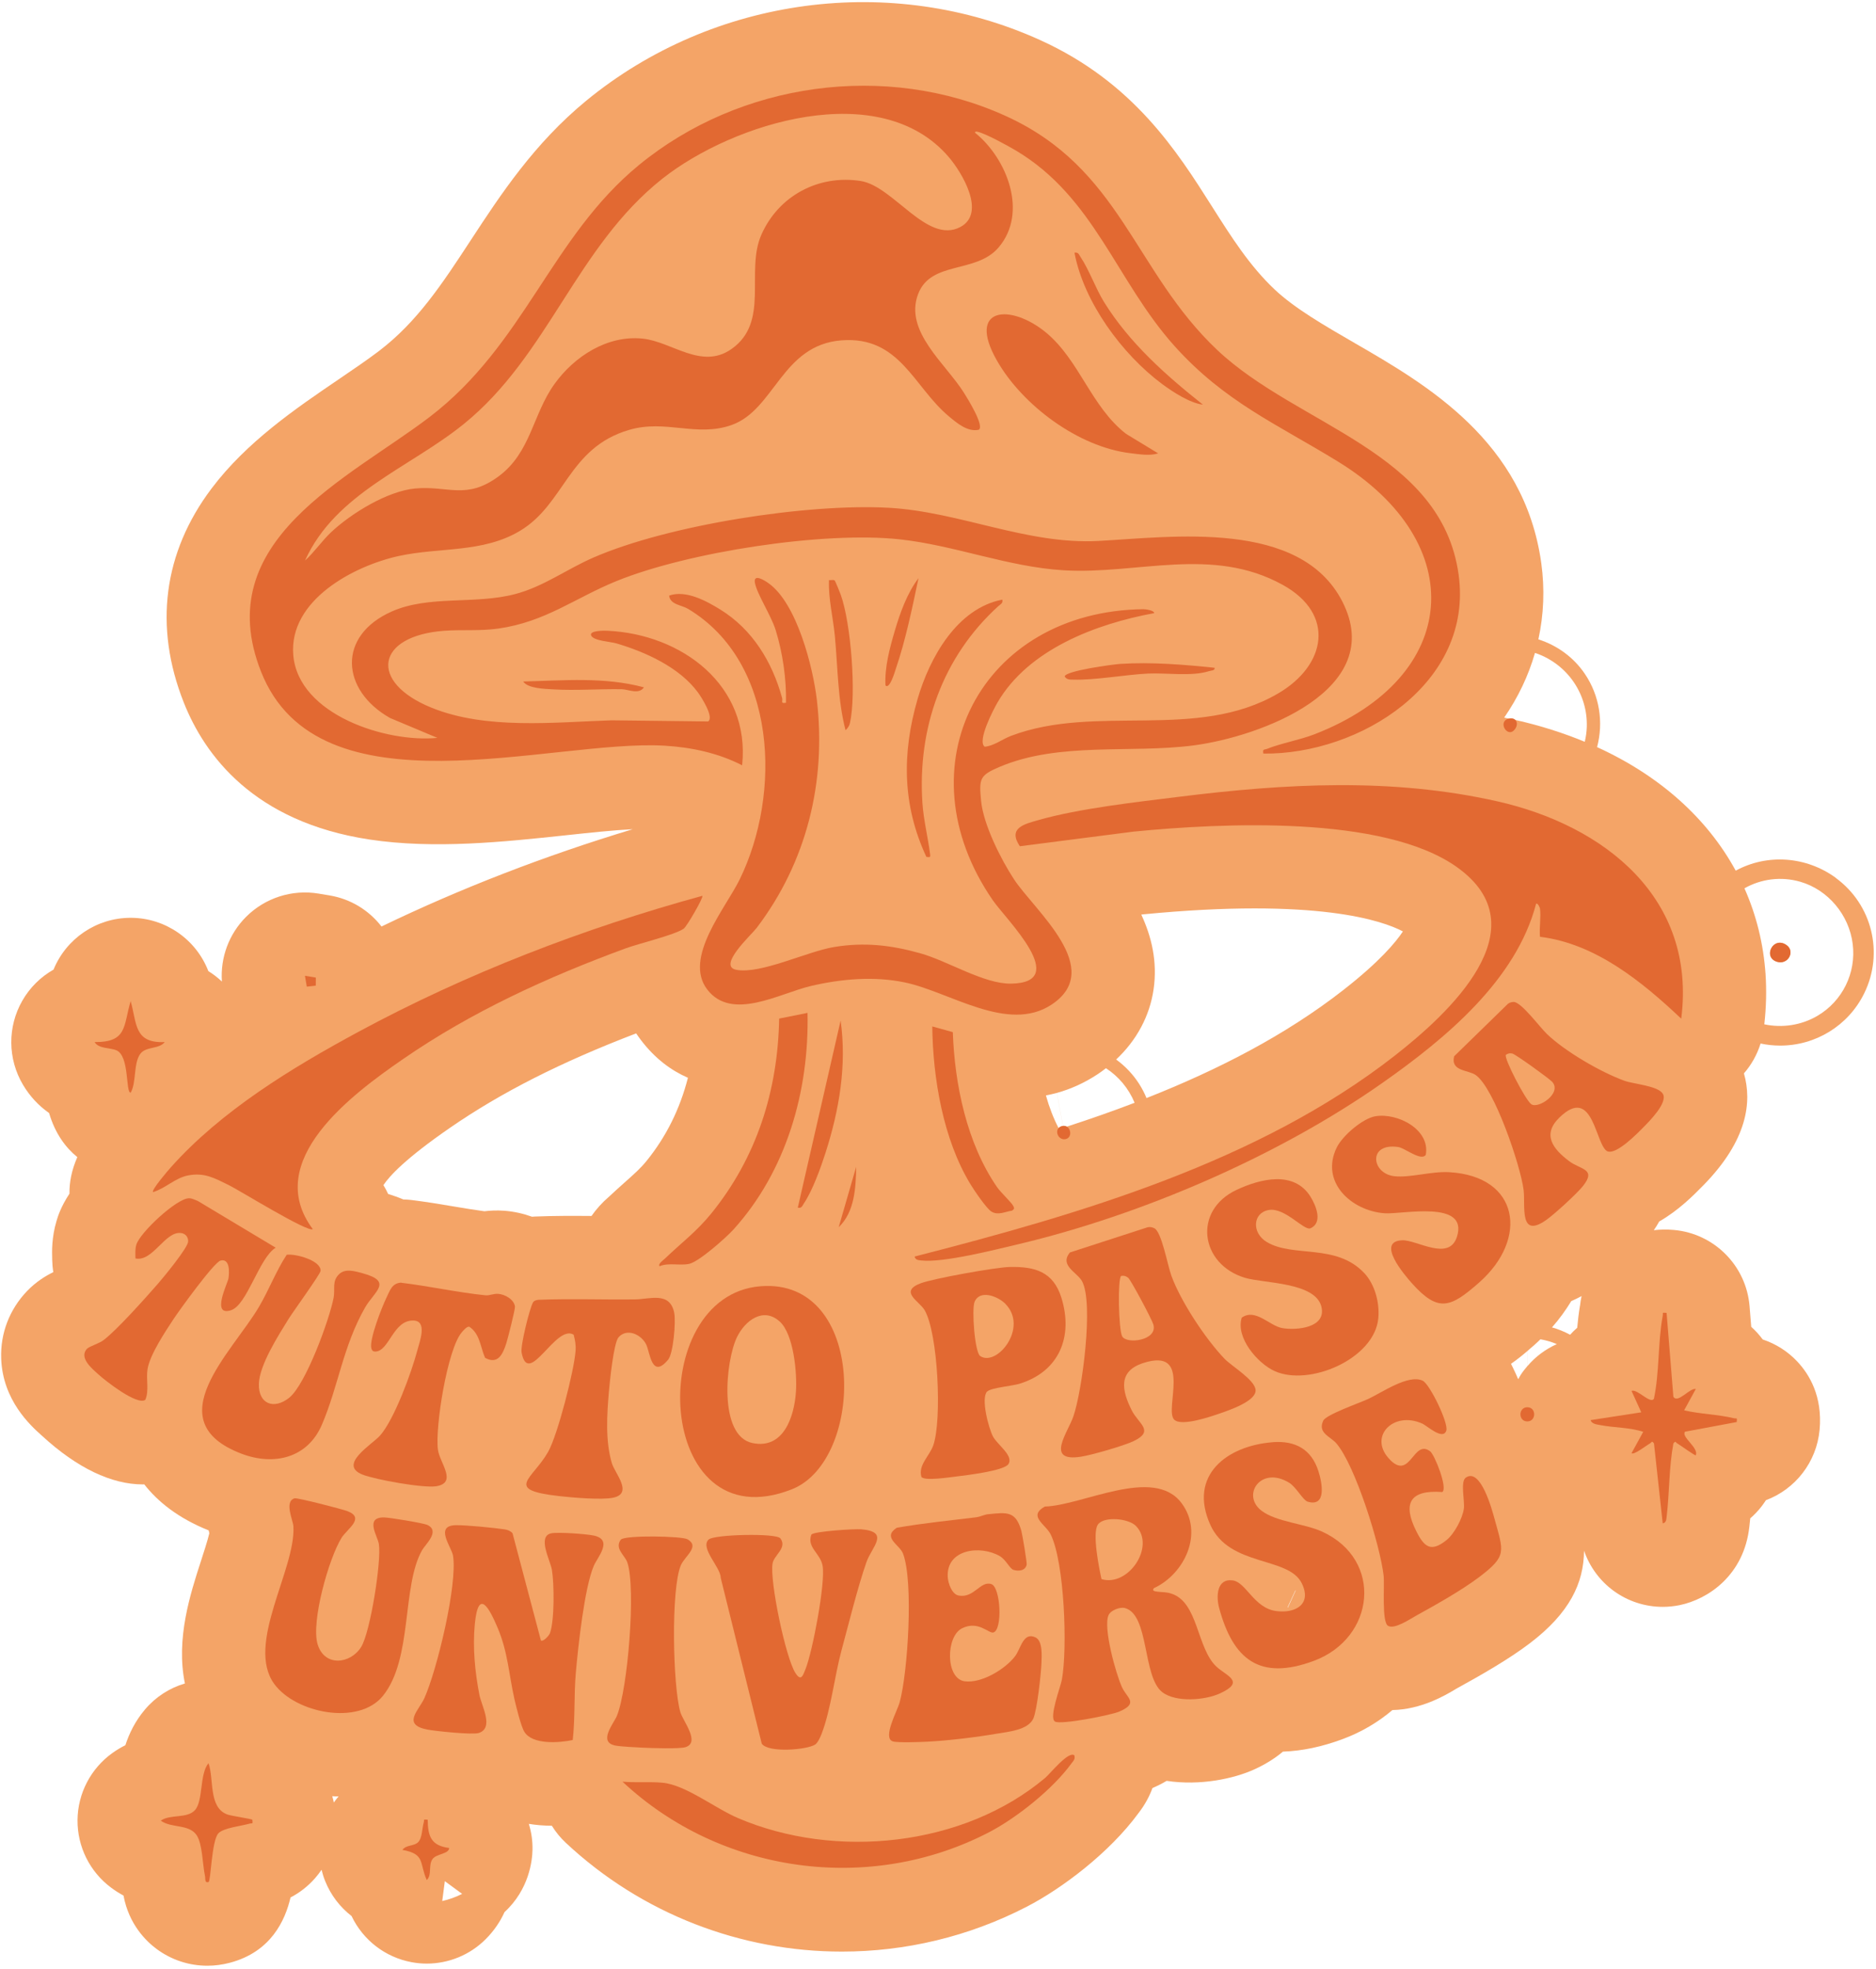 <svg width="264" height="277" viewBox="0 0 264 277" fill="none" xmlns="http://www.w3.org/2000/svg">
<path d="M258.349 123.493C254.171 120.45 248.69 120.071 244.257 122.481C240.261 115.135 233.586 109.128 224.749 105.102C225.674 101.615 225.106 97.851 223.017 94.779C221.416 92.427 219.094 90.774 216.488 89.944C217.245 86.472 217.398 82.868 216.896 79.22C214.515 62.06 200.729 54.095 190.67 48.278C186.317 45.759 182.204 43.386 179.38 40.728C175.85 37.401 173.288 33.353 170.573 29.072C165.638 21.282 159.494 11.578 146.356 5.629C125.444 -3.843 100.382 -0.501 82.513 14.155C75.176 20.176 70.444 27.383 66.273 33.754C62.227 39.935 58.725 45.272 53.339 49.37C51.709 50.608 49.758 51.94 47.683 53.346C41.598 57.481 34.705 62.169 29.763 68.729C22.986 77.728 21.632 88.132 25.854 98.805C28.795 106.245 35.717 115.63 51.992 118.098C61.127 119.481 70.961 118.426 79.638 117.501C83.03 117.137 86.29 116.787 89.042 116.649C76.617 120.399 64.781 124.985 53.688 130.336C51.934 128.072 49.365 126.456 46.358 125.961L44.83 125.706C41.096 125.087 37.296 126.31 34.625 128.982C32.216 131.392 30.993 134.712 31.226 138.076C30.636 137.522 29.996 137.027 29.319 136.612C27.601 132.156 23.306 129.142 18.459 129.113H18.386C13.589 129.113 9.324 132.025 7.533 136.401C5.735 137.42 4.206 138.913 3.144 140.769C1.033 144.446 1.077 148.967 3.238 152.607C4.192 154.209 5.422 155.534 6.907 156.575C7.773 159.502 9.258 161.46 10.881 162.778C10.059 164.649 9.753 166.367 9.775 167.918C8.545 169.796 8.144 171.122 7.962 171.733C7.256 174.077 7.315 176.087 7.344 177.048V177.223C7.358 177.812 7.409 178.387 7.504 178.955C6.441 179.48 5.109 180.273 3.835 181.591C1.339 184.183 0.036 187.568 0.167 191.114C0.378 197.004 4.316 200.542 5.793 201.874L5.924 201.991C10.852 206.519 15.693 208.82 20.104 208.82C20.169 208.82 20.235 208.82 20.3 208.812C22.171 211.208 25.031 213.552 29.37 215.292C29.399 215.423 29.428 215.569 29.457 215.693C29.209 216.734 28.671 218.394 28.285 219.58C26.786 224.196 24.726 230.53 26.021 236.82C23.874 237.454 21.916 238.699 20.416 240.468C19.012 242.121 18.175 243.875 17.643 245.506C17.046 245.805 16.442 246.161 15.838 246.591C12.781 248.768 10.947 252.277 10.91 256.026C10.874 259.776 12.635 263.321 15.649 265.556C16.224 265.986 16.806 266.35 17.381 266.656C18.131 270.704 20.548 273.07 22.054 274.184C24.143 275.727 26.633 276.528 29.18 276.528C30.229 276.528 31.291 276.39 32.339 276.113C38.133 274.584 40.128 270.165 40.885 266.925C42.173 266.255 43.345 265.345 44.335 264.217C44.641 263.867 44.946 263.474 45.252 263.03C45.383 263.562 45.543 264.093 45.754 264.61C46.548 266.59 47.843 268.279 49.474 269.539C51.09 272.931 54.227 275.349 57.932 276.033C58.638 276.164 59.351 276.23 60.057 276.23C63.129 276.23 66.113 275.021 68.334 272.808C69.585 271.563 70.43 270.238 70.998 268.986C74.477 265.789 74.906 261.712 74.935 260.227C74.965 258.96 74.775 257.73 74.419 256.572C75.46 256.74 76.537 256.834 77.658 256.834C78.189 257.694 78.837 258.502 79.601 259.215C90.359 269.291 104.349 274.548 118.478 274.54C127.365 274.54 136.311 272.466 144.543 268.199C149.413 265.68 156.124 260.649 160.215 255.058C161.132 253.879 161.758 252.685 162.18 251.534C162.901 251.221 163.57 250.886 164.175 250.522C168.891 251.236 173.637 250.224 176.556 248.891C178.165 248.156 179.475 247.304 180.545 246.409C183.223 246.321 186.048 245.732 189.003 244.625C191.601 243.657 193.938 242.266 195.947 240.563C200.009 240.482 203.364 238.502 204.791 237.65L204.995 237.527C208.416 235.648 212.31 233.428 215.28 231.171C220.914 226.89 222.872 222.682 222.915 218.146C223.694 220.396 225.135 222.376 227.093 223.803C229.117 225.274 231.533 226.045 233.986 226.045C234.78 226.045 235.573 225.965 236.359 225.805C240.421 224.968 245.429 221.568 246.179 214.761C246.222 214.367 246.266 213.982 246.302 213.596C246.899 213.079 247.43 212.511 247.896 211.914C248.115 211.63 248.319 211.339 248.508 211.04C252.657 209.49 255.641 205.675 256.063 201.146C256.5 196.421 254.6 193.312 252.919 191.529C251.572 190.094 249.891 189.039 248.057 188.427C247.576 187.779 247.037 187.182 246.441 186.651L246.208 183.76C245.749 178.06 241.243 173.524 235.544 173.022C234.532 172.934 233.601 172.956 232.734 173.058C233.011 172.65 233.273 172.243 233.491 171.835C236.243 170.262 238.354 168.115 239.635 166.812L239.708 166.739C245.938 160.39 246.564 154.988 245.414 150.998C246.47 149.783 247.27 148.363 247.758 146.798C248.682 146.994 249.607 147.089 250.524 147.089C255.452 147.089 260.081 144.337 262.338 139.743C265.133 134.064 263.451 127.228 258.334 123.5L258.349 123.493ZM46.984 253.58C46.919 253.274 46.846 252.976 46.759 252.677C46.919 252.685 47.079 252.699 47.239 252.706C47.378 252.706 47.516 252.706 47.654 252.706C47.494 252.903 47.327 253.085 47.174 253.296C47.108 253.391 47.043 253.485 46.977 253.58H46.984ZM213.984 193.443C213.86 193.633 213.758 193.829 213.649 194.026C213.424 193.487 213.183 192.97 212.936 192.461C212.834 192.249 212.739 192.053 212.637 191.856C213.504 191.252 214.268 190.633 214.938 190.058V192.177C214.595 192.577 214.268 192.992 213.977 193.443H213.984ZM181.236 226.14C181.236 226.14 181.229 226.14 181.222 226.14C181.214 226.14 181.2 226.125 181.193 226.118L182.292 223.73C182.292 223.73 182.314 223.745 182.328 223.752L181.236 226.147V226.14ZM89.53 145.378C89.733 145.684 89.952 145.989 90.177 146.288C92.172 148.916 94.45 150.591 96.808 151.617C95.688 156 93.744 159.917 90.971 163.331C90.148 164.351 89.202 165.188 87.899 166.346C87.244 166.928 86.502 167.59 85.73 168.319C84.725 169.178 83.91 170.095 83.241 171.056C80.649 171.034 77.993 171.027 75.256 171.136C75.125 171.136 75.001 171.158 74.87 171.165C73.632 170.721 72.33 170.423 70.968 170.321C69.891 170.241 68.938 170.299 68.166 170.393C66.805 170.211 65.349 169.971 63.835 169.716C61.913 169.389 59.919 169.061 57.859 168.806C57.495 168.763 57.131 168.741 56.76 168.734C56.098 168.45 55.384 168.195 54.62 167.962C54.423 167.54 54.212 167.125 53.958 166.717C54.802 165.436 57.095 162.946 63.34 158.643C70.546 153.67 78.924 149.426 89.522 145.371L89.53 145.378ZM149.471 158.41C149.246 158.468 149.085 158.57 148.969 158.694C148.27 157.354 147.666 155.811 147.186 154.1C147.702 153.998 148.212 153.889 148.729 153.743L149.58 158.395C149.544 158.395 149.508 158.395 149.464 158.41H149.471ZM150.126 158.497C149.973 158.41 149.799 158.366 149.588 158.395L148.736 153.743C150.65 153.212 152.572 152.367 154.479 151.108C154.879 150.838 155.265 150.562 155.636 150.27C157.405 151.421 158.825 153.095 159.669 155.134C156.532 156.335 153.351 157.442 150.126 158.49V158.497ZM189.061 139.255C180.894 145.633 171.41 150.496 161.343 154.471C160.775 153.095 159.967 151.814 158.919 150.685C158.351 150.074 157.733 149.528 157.07 149.047C159.953 146.346 161.794 142.924 162.34 139.168C162.901 135.265 162.049 131.756 160.608 128.662L160.877 128.625C185.393 126.252 194.637 129.55 197.425 131.028C196.42 132.55 194.134 135.294 189.068 139.248L189.061 139.255ZM214.945 192.169V190.051C215.294 189.752 215.622 189.468 215.913 189.213C216.211 188.951 216.495 188.675 216.779 188.405C217.572 188.544 218.351 188.769 219.087 189.082C217.5 189.789 216.08 190.844 214.945 192.177V192.169ZM222.34 183.688C222.165 184.751 222.042 185.784 221.954 186.782C221.598 187.088 221.27 187.415 220.95 187.765C220.142 187.328 219.29 186.978 218.402 186.731C219.443 185.551 220.346 184.306 221.117 183.032C221.59 182.829 222.071 182.596 222.566 182.326C222.471 182.778 222.391 183.236 222.347 183.695L222.34 183.688ZM216.219 91.917C220.601 93.483 223.447 97.647 223.301 102.263C223.279 102.976 223.177 103.668 223.017 104.352C219.989 103.1 216.743 102.066 213.263 101.28C213.249 101.28 213.234 101.28 213.22 101.273C213.038 101.098 212.747 101.025 212.383 101.098C212.15 101.047 211.91 101.003 211.677 100.952C213.635 98.113 215.09 95.055 216.008 91.852C216.073 91.874 216.146 91.895 216.211 91.917H216.219ZM62.234 267.427L62.598 264.632L65.036 266.423C64.097 266.896 63.144 267.224 62.234 267.427ZM255.772 142.895C253.487 144.242 250.786 144.628 248.282 144.096C248.551 141.694 248.61 139.342 248.457 137.056L249.811 135.192C249.891 135.229 249.971 135.273 250.073 135.302C251.63 135.76 252.635 133.853 251.434 132.972C249.621 131.647 248.144 134.406 249.811 135.192L248.457 137.049C248.166 132.768 247.154 128.713 245.487 124.963C247.816 123.646 250.633 123.253 253.363 124.046C257.257 125.182 260.212 128.698 260.722 132.797C261.231 136.86 259.288 140.82 255.772 142.895Z" fill="#F4A467"/>
<path d="M177.786 106.005C177.662 105.306 177.895 105.51 178.332 105.335C180.312 104.541 182.91 104.104 185.05 103.267C205.526 95.288 206.975 76.402 188.282 64.928C179.642 59.621 172.363 56.548 165.303 48.7C157.078 39.549 154.035 27.754 142.942 21.165C141.777 20.474 138.808 18.843 137.614 18.544C137.461 18.508 137.17 18.464 137.214 18.675C141.719 22.301 144.725 29.946 140.496 34.845C137.323 38.522 130.997 36.644 129.2 41.369C127.205 46.633 133.101 51.154 135.678 55.296C136.136 56.032 138.589 59.948 137.73 60.458C136.151 60.793 134.666 59.519 133.516 58.558C128.544 54.401 126.645 47.259 118.434 47.877C109.998 48.518 109.037 57.648 102.937 59.795C98.002 61.528 93.693 58.966 88.54 60.473C79.929 62.992 79.528 70.891 73.152 74.691C67.933 77.807 61.855 76.963 56.12 78.215C49.765 79.606 40.63 84.44 41.271 92.15C41.977 100.573 54.424 104.519 61.55 103.799L54.889 101.003C47.989 97.108 47.399 89.434 55.151 86.013C60.378 83.705 66.805 85.059 72.461 83.581C76.464 82.54 79.761 80.064 83.495 78.441C94.05 73.84 113.557 70.804 125.029 71.43C135.045 71.976 144.507 76.65 154.617 76.097C165.026 75.529 182.94 73.039 188.886 84.593C195.314 97.086 177.211 103.646 168.018 104.854C159.094 106.026 149.064 104.308 140.627 107.898C137.84 109.084 137.767 109.55 138.065 112.674C138.386 115.993 140.846 120.879 142.687 123.682C145.592 128.115 155.593 136.277 147.994 141.315C141.843 145.392 133.669 139.531 127.343 138.206C123.005 137.296 118.398 137.704 114.125 138.701C109.729 139.72 102.966 143.732 99.509 139.174C96.146 134.748 102.122 127.737 104.087 123.725C109.983 111.698 109.408 93.191 96.823 85.648C95.913 85.102 94.283 85.059 94.166 83.785C96.51 82.962 99.378 84.52 101.38 85.758C105.914 88.561 108.68 93.14 110.063 98.193C110.187 98.629 109.772 99.001 110.609 98.862C110.675 95.506 110.151 91.873 109.161 88.655C108.535 86.609 106.511 83.544 106.235 81.986C105.994 80.625 107.61 81.659 108.12 82.023C112.131 84.826 114.416 93.846 114.955 98.491C116.301 110.038 113.492 121.308 106.482 130.533C105.754 131.494 100.892 135.913 103.622 136.43C107.043 137.078 113.601 133.838 117.393 133.219C121.659 132.52 125.393 132.95 129.52 134.107C133.407 135.199 138.466 138.432 142.272 138.374C150.781 138.25 141.61 129.389 139.718 126.652C126.696 107.803 138.022 85.976 160.899 85.699C161.154 85.699 162.406 85.838 162.42 86.253C154.268 87.752 144.704 91.342 140.351 98.862C139.79 99.831 137.483 104.25 138.567 105.044C139.849 104.942 141.028 103.995 142.265 103.522C154.283 98.964 168.367 104.272 179.875 97.545C186.666 93.57 187.94 86.376 180.516 82.278C170.565 76.774 160.069 80.851 149.675 80.225C141.836 79.751 134.368 76.715 126.608 75.871C115.908 74.706 96.801 77.654 86.764 81.739C80.904 84.12 76.799 87.469 70.139 88.422C67.518 88.794 65.043 88.546 62.503 88.735C52.888 89.449 51.84 95.95 60.72 99.554C68.414 102.677 77.949 101.6 86.058 101.331L99.655 101.491C100.521 100.894 98.686 98.047 98.221 97.414C95.629 93.883 90.854 91.72 86.756 90.512C85.905 90.257 83.554 90.162 83.197 89.412C82.84 88.655 85.199 88.713 85.519 88.735C95.928 89.216 105.623 96.409 104.437 107.657C101.067 105.925 97.267 105.116 93.489 104.898C77.476 103.988 44.837 114.974 36.736 94.487C29.435 76.024 49.088 67.323 60.421 58.689C73.851 48.453 77.527 33.375 89.923 23.211C104.138 11.555 124.65 8.665 141.501 16.302C157.813 23.692 159.523 38.136 171.322 49.261C182.641 59.927 202.862 63.501 205.264 80.836C207.382 96.125 191.361 106.172 177.772 106.012L177.786 106.005ZM46.592 74.873C49.401 72.231 54.511 69.085 58.405 68.721C63.049 68.285 65.589 70.374 70.146 67.025C74.703 63.676 74.943 58.332 78.007 54.051C80.802 50.142 85.468 47.113 90.454 47.637C94.581 48.074 98.723 52.056 102.937 49.1C108.382 45.278 104.859 38.194 107.145 33.018C109.568 27.536 115.173 24.544 121.12 25.461C125.735 26.182 130.466 34.401 135.132 31.941C138.83 29.989 135.372 24.267 133.523 22.105C123.908 10.82 103.199 17.248 93.227 25.126C81.072 34.736 77.207 49.989 65.255 59.657C57.648 65.809 47.232 69.355 42.923 78.856C44.248 77.662 45.31 76.075 46.599 74.866L46.592 74.873Z" fill="#E26932"/>
<path d="M216.714 127.809C216.699 127.7 216.444 127.023 216.168 127.125C213.365 137.907 203.371 146.127 194.593 152.301C179.948 162.603 160.732 170.895 143.299 175.03C140.001 175.809 132.73 177.666 129.658 177.317C129.25 177.273 128.814 177.258 128.712 176.763C151.953 170.8 177.116 163.469 196.274 148.508C203.815 142.618 217.041 130.518 205.009 121.97C194.659 114.617 171.868 115.782 159.56 116.983L143.517 119.044C141.799 116.488 144.092 115.942 146.145 115.36C151.91 113.722 159.851 112.841 165.9 112.091C180.909 110.22 195.816 109.375 210.694 112.724C225.805 116.124 238.754 126.353 236.592 143.302C231.06 138.082 224.517 132.731 216.714 131.784C216.59 130.532 216.881 129.018 216.714 127.809Z" fill="#E26932"/>
<path d="M98.839 126.026C99.029 126.215 96.663 130.336 96.204 130.649C94.909 131.537 89.886 132.731 88.008 133.423C77.003 137.471 66.368 142.327 56.702 148.996C49.59 153.903 36.845 163.302 44.015 172.905C43.367 173.443 33.635 167.415 32.23 166.731C30.207 165.748 28.802 164.904 26.458 165.355C24.66 165.704 23.263 167.182 21.538 167.699C21.261 167.423 23.656 164.649 23.998 164.263C31.109 156.269 41.059 150.219 50.413 145.166C65.611 136.954 82.178 130.576 98.839 126.019V126.026Z" fill="#E26932"/>
<path d="M162.435 223.366C162.013 223.788 162.479 223.853 162.85 223.904C163.549 224.006 164.007 223.926 164.786 224.166C168.666 225.36 168.367 231.847 171.206 234.476C172.596 235.764 175.319 236.558 171.672 238.225C169.561 239.193 165.441 239.521 163.541 238.028C160.768 235.837 161.743 227.181 158.33 226.22C157.616 226.016 156.306 226.525 156 227.21C155.214 228.964 157.034 235.488 157.9 237.366C158.599 238.88 160.288 239.579 157.507 240.78C156.357 241.276 149.187 242.688 148.445 242.171C147.593 241.574 149.238 237.344 149.435 236.274C150.236 231.891 149.806 219.842 147.87 215.881C147.142 214.389 144.609 213.311 147.026 211.935C152.354 211.79 162.362 206.198 166.278 211.455C169.423 215.677 166.715 221.371 162.442 223.387L162.435 223.366ZM159.873 214.68C158.832 213.588 155.331 213.268 154.501 214.469C153.671 215.67 154.668 220.614 155.01 222.142C158.759 223.278 162.639 217.57 159.873 214.68Z" fill="#E26932"/>
<path d="M76.093 230.762C76.435 231.01 77.265 230.1 77.396 229.736C78.043 227.938 77.993 222.739 77.665 220.825C77.432 219.478 75.554 216.078 77.607 215.692C78.589 215.51 82.513 215.786 83.575 216.019C86.334 216.616 84.07 219.07 83.561 220.271C82.236 223.38 81.355 231.665 81.035 235.291C80.758 238.458 80.948 241.676 80.598 244.777C78.728 245.17 74.943 245.483 73.793 243.627C73.305 242.848 72.628 240.038 72.388 238.997C71.602 235.524 71.485 232.437 70.037 229.008C68.872 226.256 67.322 223.3 66.819 228.462C66.499 231.738 66.841 235.233 67.467 238.436C67.773 239.994 69.564 243.11 67.351 243.794C66.47 244.064 61.309 243.532 60.137 243.307C56.505 242.608 58.951 240.591 59.715 238.902C61.491 234.956 64.396 222.929 63.755 218.852C63.566 217.643 61.062 214.592 64.177 214.556C65.691 214.542 69.454 214.913 71.019 215.146C71.449 215.211 71.827 215.357 72.126 215.685L76.115 230.755L76.093 230.762Z" fill="#E26932"/>
<path d="M139.07 213.013C141.683 212.75 142.928 212.532 143.728 215.342C143.874 215.852 144.536 219.842 144.478 220.104C144.296 220.963 143.364 221.072 142.615 220.839C142.09 220.672 141.581 219.427 140.7 218.91C137.956 217.315 133.152 217.927 133.37 221.836C133.421 222.725 133.945 224.268 134.899 224.45C137.083 224.865 137.956 222.332 139.506 222.841C140.817 223.278 141.122 229.27 139.79 229.648C139.143 229.83 137.687 227.923 135.387 229.059C133.094 230.187 133.028 236.135 135.743 236.514C138.116 236.841 141.479 234.803 142.862 232.968C143.663 231.913 143.99 229.51 145.73 230.347C146.749 230.842 146.596 232.954 146.56 233.922C146.509 235.4 145.941 240.664 145.395 241.799C144.624 243.379 141.909 243.612 140.344 243.874C137.396 244.384 133.487 244.857 130.51 245.01C129.585 245.061 126.259 245.185 125.626 244.966C124.163 244.464 126.266 240.707 126.608 239.462C127.758 235.276 128.574 222.492 127.081 218.56C126.601 217.286 124.104 216.296 126.193 214.92C129.891 214.272 133.611 213.901 137.337 213.449C137.942 213.377 138.531 213.056 139.084 213.005L139.07 213.013Z" fill="#E26932"/>
<path d="M165.245 199.718C163.774 198.248 167.945 189.445 160.855 191.753C157.347 192.896 157.835 195.576 159.276 198.422C160.244 200.33 162.53 201.298 159.502 202.74C158.14 203.388 153.598 204.698 152.099 204.924C147.018 205.703 150.279 201.516 151.058 199.23C152.288 195.656 153.948 183.242 152.259 180.214C151.568 178.976 149.042 178.015 150.57 176.188L161.511 172.642C161.845 172.577 162.129 172.635 162.428 172.773C163.469 173.254 164.298 177.964 164.83 179.428C166.133 183.046 169.641 188.346 172.312 191.135C173.353 192.219 176.614 194.112 176.694 195.554C176.782 197.104 172.975 198.379 171.745 198.808C170.427 199.267 166.249 200.716 165.245 199.711V199.718ZM157.776 179.493C157.267 179.835 157.405 186.999 157.915 187.982C158.526 189.147 162.937 188.579 162.311 186.337C162.122 185.652 159.145 180.046 158.752 179.741C158.432 179.493 158.177 179.428 157.776 179.486V179.493Z" fill="#E26932"/>
<path d="M107.006 180.943C122.015 179.72 121.782 205.427 111.439 209.504C92.07 217.148 90.592 182.275 107.006 180.943ZM109.707 185.893C107.385 183.804 104.837 185.806 103.723 188.077C102.1 191.376 101.045 201.998 105.893 203.002C110.274 203.912 111.767 199.289 112.007 195.809C112.189 193.232 111.716 187.692 109.707 185.886V185.893Z" fill="#E26932"/>
<path d="M179.104 202.878C182.277 202.638 184.556 203.868 185.538 206.969C186.04 208.535 186.739 212.059 184.01 211.243C183.369 211.047 182.401 209.197 181.44 208.6C177.444 206.125 174.649 210.319 177.524 212.517C179.628 214.119 183.566 214.315 186.084 215.473C194.702 219.441 193.523 230.42 184.898 233.638C177.269 236.477 173.513 233.456 171.555 226.168C171.133 224.588 171.213 222.018 173.47 222.324C175.37 222.579 176.454 226.212 179.584 226.634C182.292 226.998 184.636 225.688 183.202 222.746C181.331 218.902 173.026 220.467 170.325 214.512C167.174 207.537 172.669 203.38 179.096 202.885L179.104 202.878Z" fill="#E26932"/>
<path d="M195.7 205.448C198.509 208.15 198.888 202.427 201.246 204.153C201.887 204.626 203.772 209.38 202.964 209.89C198.422 209.562 197.33 211.462 199.31 215.408C200.431 217.643 201.37 218.408 203.561 216.653C204.653 215.779 205.81 213.617 205.999 212.234C206.152 211.142 205.468 208.412 206.283 207.858C208.387 206.424 209.988 212.467 210.33 213.705C211.582 218.291 212.113 218.852 208.19 221.83C205.744 223.686 202.083 225.746 199.353 227.246C198.422 227.756 196.238 229.263 195.328 228.71C194.418 228.156 194.862 223.045 194.71 221.655C194.236 217.447 190.757 206.22 188.078 203.068C187.234 202.07 185.385 201.604 186.215 199.85C186.615 199.005 191.303 197.367 192.504 196.814C194.484 195.904 198.174 193.283 200.205 194.229C201.202 194.695 203.874 200.207 203.532 201.248C203.066 202.667 200.831 200.578 200.183 200.279C196.005 198.379 192.38 202.245 195.707 205.441L195.7 205.448Z" fill="#E26932"/>
<path d="M41.46 210.777C41.824 210.66 48.149 212.298 48.899 212.582C51.417 213.551 48.862 215.065 48.076 216.317C46.279 219.178 43.738 228.17 44.699 231.315C45.682 234.54 49.343 234.082 50.828 231.679C52.116 229.611 53.696 219.601 53.317 217.205C53.135 216.07 51.308 213.456 54.016 213.463C54.766 213.463 59.562 214.257 60.123 214.512C62.008 215.385 59.846 217.271 59.41 218.05C56.505 223.146 58.114 233.346 53.885 238.566C50.457 242.796 41.576 240.998 38.585 236.877C34.538 231.293 41.627 220.78 41.292 214.723C41.242 213.849 39.953 211.235 41.46 210.77V210.777Z" fill="#E26932"/>
<path d="M99.727 216.573C100.448 215.852 109.263 215.641 109.823 216.413C110.813 217.774 108.913 218.75 108.717 219.951C108.309 222.448 110.558 233.202 111.934 235.349C112.727 236.587 112.989 235.728 113.375 234.752C114.351 232.284 116.178 222.696 115.763 220.279C115.457 218.502 113.506 217.694 114.176 215.889C114.474 215.415 120.254 215.059 121.186 215.132C125.298 215.474 122.685 217.6 121.935 219.74C120.698 223.271 119.446 228.389 118.427 232.139C117.451 235.735 116.92 240.54 115.632 243.875C115.464 244.312 115.079 245.185 114.707 245.418C113.55 246.168 108.091 246.612 107.196 245.287L101.431 221.99C101.423 220.454 98.483 217.803 99.713 216.573H99.727Z" fill="#E26932"/>
<path d="M138.924 195.736C137.992 196.676 139.128 200.92 139.732 202.07C140.351 203.25 142.695 204.786 141.901 205.973C141.268 206.912 135.954 207.538 134.579 207.706C133.691 207.807 130.095 208.375 129.665 207.764C129.185 206.111 130.779 204.859 131.325 203.352C132.584 199.828 132.009 187.502 130.109 184.292C129.36 183.025 126.448 181.685 129.6 180.513C131.383 179.85 140.096 178.278 142.069 178.234C145.628 178.154 148.227 178.882 149.369 182.573C151.058 188.034 149.064 192.933 143.473 194.659C142.433 194.979 139.463 195.22 138.939 195.744L138.924 195.736ZM141.501 183.432C140.46 182.362 137.891 181.358 137.148 183.134C136.726 184.146 137.163 190.247 137.941 190.764C140.271 192.315 144.762 186.796 141.501 183.44V183.432Z" fill="#E26932"/>
<path d="M191.944 179.042C193.465 180.636 194.156 183.221 193.967 185.397C193.479 191.142 184.235 195.102 179.351 192.867C176.949 191.768 173.856 188.157 174.744 185.361C176.687 183.992 178.631 186.519 180.458 186.832C182.452 187.174 186.688 186.802 185.953 183.817C185.101 180.352 177.852 180.549 175.195 179.755C168.891 177.862 167.821 170.283 174.03 167.378C177.349 165.827 182.095 164.626 184.417 168.339C185.211 169.606 186.201 172.045 184.374 172.809C183.42 173.072 180.785 169.817 178.536 170.218C176.287 170.618 176.105 173.443 178.296 174.739C182.008 176.93 187.998 174.899 191.944 179.049V179.042Z" fill="#E26932"/>
<path d="M40.361 176.515C41.591 176.34 45.201 177.323 45.114 178.779C45.092 179.224 41.249 184.509 40.608 185.543C39.174 187.865 36.503 192.03 36.43 194.673C36.35 197.519 38.563 198.349 40.71 196.617C43.032 194.745 46.358 185.638 46.948 182.565C47.188 181.342 46.672 180.257 47.727 179.238C48.593 178.401 49.983 178.83 51.075 179.129C55.341 180.301 52.662 181.67 51.359 183.963C48.273 189.387 47.625 194.971 45.31 200.395C43.301 205.106 38.563 206.256 33.948 204.487C22.003 199.907 32.674 190.239 36.437 183.854C37.864 181.43 38.839 178.809 40.346 176.515H40.361Z" fill="#E26932"/>
<path d="M80.715 187.75C78.196 186.236 74.353 195.315 73.4 190.255C73.225 189.33 74.499 184.176 74.986 183.258C75.154 182.945 75.423 182.916 75.729 182.851C80.278 182.669 84.835 182.851 89.391 182.792C91.444 182.77 94.283 181.649 94.88 184.685C95.127 185.937 94.756 190.379 94.028 191.267C91.713 194.063 91.48 190.291 90.949 189.163C90.272 187.736 88.241 186.775 87.047 188.122C86.349 188.908 85.81 194.383 85.686 195.803C85.41 199.02 85.177 202.668 86.094 205.806C86.523 207.284 89.144 210.058 86.312 210.684C84.711 211.033 80.496 210.669 78.699 210.465C70.808 209.57 74.921 208.15 77.134 204.241C78.473 201.874 80.817 192.752 80.999 190C81.057 189.17 80.926 188.522 80.722 187.743L80.715 187.75Z" fill="#E26932"/>
<path d="M193.567 157.026C196.653 156.516 201.297 158.882 200.642 162.457C200.001 163.404 197.716 161.503 196.769 161.358C192.46 160.717 192.97 165.107 196.231 165.464C198.458 165.704 201.392 164.758 203.925 164.896C213.838 165.457 215.12 174.281 208.168 180.404C204.143 183.949 202.432 184.699 198.706 180.542C197.607 179.311 193.596 174.616 197.337 174.477C199.39 174.404 203.917 177.506 205.031 173.975C206.683 168.74 197.323 170.852 194.862 170.677C190.175 170.349 185.742 166.287 188.108 161.431C188.916 159.771 191.762 157.324 193.567 157.026Z" fill="#E26932"/>
<path d="M56.476 180.454C60.378 180.92 64.417 181.823 68.312 182.216C68.923 182.275 69.425 181.962 70.109 182.012C71.056 182.085 72.322 182.777 72.468 183.796C72.519 184.146 71.442 188.397 71.231 189.031C70.743 190.523 70.051 192.001 68.261 191.011C67.598 189.511 67.547 187.633 66.041 186.636C65.684 186.577 65.196 187.182 64.978 187.429C62.954 189.795 61.2 200.825 61.63 203.949C61.884 205.805 64.396 208.579 61.404 209.074C59.599 209.372 52.808 208.149 51.01 207.436C47.516 206.053 52.356 203.206 53.47 201.961C55.486 199.704 57.932 192.999 58.733 189.955C59.06 188.71 60.21 185.769 58.129 185.762C55.304 185.755 54.795 190.021 52.858 190.13C52.524 190.152 52.364 190.021 52.269 189.715C51.898 188.543 53.747 183.862 54.373 182.58C54.867 181.576 55.13 180.505 56.469 180.433L56.476 180.454Z" fill="#E26932"/>
<path d="M12.286 189.708C12.563 189.417 13.946 188.987 14.543 188.543C16.399 187.167 20.533 182.529 22.222 180.593C23.03 179.675 26.414 175.555 26.473 174.674C26.516 174.04 26.123 173.545 25.49 173.458C23.233 173.145 21.516 177.542 19.063 177.033C19.055 176.385 18.997 175.737 19.186 175.096C19.703 173.378 24.871 168.565 26.604 168.565C27.026 168.565 27.448 168.798 27.834 168.944L38.796 175.518C36.452 176.945 34.8 183.585 32.499 184.32C29.675 185.223 32.034 180.535 32.15 179.843C32.288 179.013 32.368 176.989 31.037 177.331C30.112 177.571 25.25 184.306 24.427 185.551C23.248 187.342 21.108 190.538 20.766 192.584C20.526 194.025 21.021 195.612 20.446 196.923C19.288 197.746 14.819 194.236 13.844 193.341C12.97 192.54 11.034 190.997 12.271 189.701L12.286 189.708Z" fill="#E26932"/>
<path d="M87.39 216.573C88.03 215.939 95.95 216.085 96.743 216.536C98.555 217.563 96.365 218.895 95.811 220.198C94.399 223.525 94.683 237.213 95.739 240.846C96.117 242.142 98.606 245.134 96.445 245.789C95.6 246.044 91.604 245.913 90.454 245.855C89.501 245.804 87.426 245.709 86.633 245.563C84.085 245.09 86.371 242.462 86.815 241.37C88.343 237.628 89.522 223.409 88.278 219.783C87.928 218.771 86.429 217.839 87.375 216.573H87.39Z" fill="#E26932"/>
<path d="M151.196 246.94C151.32 247.5 151.073 247.675 150.796 248.046C148.183 251.657 143.088 255.727 139.143 257.773C122.292 266.502 101.387 263.546 87.601 250.638C89.435 250.798 91.378 250.616 93.213 250.784C96.466 251.068 100.586 254.366 103.862 255.763C117.553 261.61 135.554 259.79 147.091 250.099C147.739 249.553 150.432 246.204 151.196 246.947V246.94Z" fill="#E26932"/>
<path d="M162.981 63.778C161.787 64.157 160.324 63.902 159.043 63.749C151.757 62.876 143.874 57.015 140.285 50.71C135.976 43.138 142.243 42.68 147.215 46.793C151.902 50.674 153.577 57.255 158.468 61.034L162.981 63.778Z" fill="#E26932"/>
<path d="M113.637 142.479C113.885 153.48 110.66 164.743 103.207 172.97C102.166 174.12 98.359 177.491 96.998 177.79C95.673 178.081 94.13 177.586 92.812 178.125C92.565 177.782 93.358 177.266 93.577 177.047C95.862 174.856 97.995 173.283 100.077 170.728C106.489 162.828 109.459 153.451 109.648 143.288L113.637 142.487V142.479Z" fill="#E26932"/>
<path d="M234.532 184.698L235.486 196.493C236.112 197.483 237.757 195.241 238.645 195.386L237 198.4C239.285 198.932 241.717 198.961 243.988 199.507C244.403 199.609 244.468 199.318 244.403 200.046L237.124 201.407C236.541 202.142 239.074 203.65 238.645 204.713C238.55 204.836 236.345 203.213 236.046 203.06C235.777 202.921 235.843 202.616 235.486 203.06C234.853 206.46 234.947 209.94 234.54 213.354C234.489 213.762 234.489 214.199 233.986 214.301L232.756 203.053C232.407 202.601 232.465 202.907 232.196 203.053C231.774 203.271 229.925 204.734 229.597 204.429L231.242 201.422C229.299 200.788 227.159 200.854 225.194 200.475C224.728 200.388 223.993 200.322 223.84 199.776L230.966 198.677L229.597 195.663C230.456 195.357 232.239 197.578 232.749 196.762C233.542 192.998 233.288 188.885 233.986 185.106C234.066 184.655 233.804 184.633 234.525 184.691L234.532 184.698Z" fill="#E26932"/>
<path d="M141.05 84.353C141.166 84.877 140.78 85.008 140.475 85.284C132.664 92.376 129.09 102.394 129.811 113.001C129.964 115.309 130.59 117.828 130.888 120.158C130.954 120.697 130.83 120.558 130.364 120.544C126.972 113.285 126.914 105.968 129.127 98.338C130.808 92.543 134.666 85.576 141.05 84.353Z" fill="#E26932"/>
<path d="M131.187 144.394L134.084 145.195C134.346 152.577 136.056 160.811 140.285 166.963C140.817 167.742 142.316 169.133 142.571 169.614C142.767 169.985 142.76 170.05 142.433 170.305C141.421 170.458 140.482 170.997 139.536 170.451C138.837 170.043 137.053 167.4 136.559 166.578C132.723 160.258 131.281 151.689 131.194 144.387L131.187 144.394Z" fill="#E26932"/>
<path d="M35.513 255.988C35.593 256.702 35.513 256.425 35.113 256.542C34.028 256.862 31.422 257.131 30.724 257.91C29.763 258.988 29.683 264.667 29.34 264.761C28.758 264.914 28.933 264.274 28.846 263.895C28.496 262.279 28.496 259.417 27.688 258.187C26.625 256.564 24.107 257.211 22.629 256.119C23.947 255.18 26.334 255.865 27.441 254.634C28.613 253.331 28.067 249.538 29.34 248.038C30.141 250.222 29.297 254.263 31.99 255.253C32.55 255.457 35.375 255.865 35.506 255.988H35.513Z" fill="#E26932"/>
<path d="M112.269 169.89L118.296 143.571C119.184 149.869 118.099 156.152 116.178 162.151C115.508 164.241 114.351 167.473 113.142 169.264C112.902 169.621 112.837 170.014 112.269 169.89Z" fill="#E26932"/>
<path d="M169.292 56.927C167.457 56.708 165.063 55.15 163.556 54.036C157.908 49.843 152.514 42.511 151.204 35.551C151.764 35.435 151.837 35.828 152.077 36.184C153.256 37.932 154.195 40.604 155.367 42.489C158.919 48.226 164.065 52.791 169.292 56.934V56.927Z" fill="#E26932"/>
<path d="M117.444 81.645C117.539 81.703 118.208 83.37 118.31 83.654C119.752 87.651 120.523 97.611 119.613 101.702C119.526 102.11 119.293 102.445 118.987 102.722C117.874 98.419 117.903 93.847 117.481 89.427C117.226 86.821 116.563 84.237 116.658 81.608C116.905 81.637 117.269 81.535 117.444 81.645Z" fill="#E26932"/>
<path d="M23.183 146.593C22.375 147.627 20.562 147.168 19.754 148.239C18.757 149.556 19.215 152.316 18.386 153.714C17.651 153.721 18.247 148.581 16.399 147.758C15.496 147.358 13.887 147.562 13.312 146.593C17.942 146.63 17.345 144.329 18.386 140.827C19.281 143.994 18.852 146.783 23.183 146.593Z" fill="#E26932"/>
<path d="M170.929 93.948C170.995 94.341 170.456 94.32 170.165 94.407C167.668 95.201 164.153 94.625 161.489 94.756C158.33 94.917 154.035 95.703 151.058 95.608C150.556 95.594 150.155 95.645 149.828 95.171C149.842 94.371 156.699 93.453 157.638 93.395C161.991 93.111 166.62 93.49 170.929 93.941V93.948Z" fill="#E26932"/>
<path d="M124.607 96.409C124.483 93.853 125.189 91.24 125.902 88.801C126.652 86.253 127.642 83.457 129.258 81.331C128.377 85.51 127.431 90.119 126.041 94.152C125.96 94.392 125.189 97.086 124.599 96.409H124.607Z" fill="#E26932"/>
<path d="M90.614 96.693C89.908 97.755 88.423 96.969 87.477 96.955C84.332 96.904 80.962 97.166 77.862 96.977C76.653 96.904 74.288 96.86 73.625 95.87C79.31 95.732 85.046 95.193 90.621 96.693H90.614Z" fill="#E26932"/>
<path d="M60.188 255.99C60.21 258.371 60.705 259.645 63.209 259.965C63.195 260.809 61.426 260.78 60.895 261.487C60.218 262.382 60.843 263.7 60.057 264.479C58.973 262.062 59.883 260.817 56.629 260.234C57.175 259.492 58.238 259.739 58.835 259.157C59.431 258.574 59.388 257.206 59.628 256.39C59.744 255.99 59.475 255.91 60.181 255.99H60.188Z" fill="#E26932"/>
<path d="M251.441 132.972C252.642 133.853 251.638 135.76 250.08 135.301C247.998 134.69 249.541 131.581 251.441 132.972Z" fill="#E26932"/>
<path d="M118.026 172.635L120.487 164.139C120.436 167.073 120.276 170.495 118.026 172.635Z" fill="#E26932"/>
<path d="M214.93 197.964C216.226 197.964 216.211 199.959 214.93 199.959C213.635 199.959 213.649 197.964 214.93 197.964Z" fill="#E26932"/>
<path d="M212.244 101.119C213.336 100.806 213.817 101.767 213.169 102.604C212.164 103.915 210.723 101.556 212.244 101.119Z" fill="#E26932"/>
<path d="M149.471 158.409C150.658 158.111 151.08 160.04 149.93 160.251C148.816 160.455 148.212 158.722 149.471 158.409Z" fill="#E26932"/>
<path d="M42.916 137.267L44.444 137.521L44.437 138.657L43.17 138.796L42.916 137.267Z" fill="#E26932"/>
<path d="M226.285 161.999C224.48 161.388 224.327 152.44 219.429 157.23C217.005 159.604 218.497 161.606 220.841 163.361C222.413 164.54 224.684 164.409 222.784 166.819C221.933 167.904 218.723 170.83 217.58 171.631C213.715 174.34 214.69 169.571 214.406 167.365C213.962 163.928 210.272 153.03 207.659 151.224C206.589 150.489 204.114 150.722 204.631 148.596L212.193 141.221C212.441 141.031 212.696 140.966 213.001 140.951C214.05 140.922 216.655 144.461 217.682 145.451C220.222 147.897 225.274 150.838 228.607 152.039C229.91 152.513 233.36 152.738 234.016 153.889C234.714 155.134 232.108 157.726 231.264 158.585C230.369 159.502 227.515 162.392 226.278 161.977L226.285 161.999ZM211.91 148.399C211.633 148.887 214.661 154.733 215.483 155.33C216.459 156.044 219.858 153.78 218.431 152.185C217.995 151.705 213.263 148.297 212.819 148.203C212.455 148.13 212.215 148.181 211.91 148.392V148.399Z" fill="#E26932"/>
</svg>
